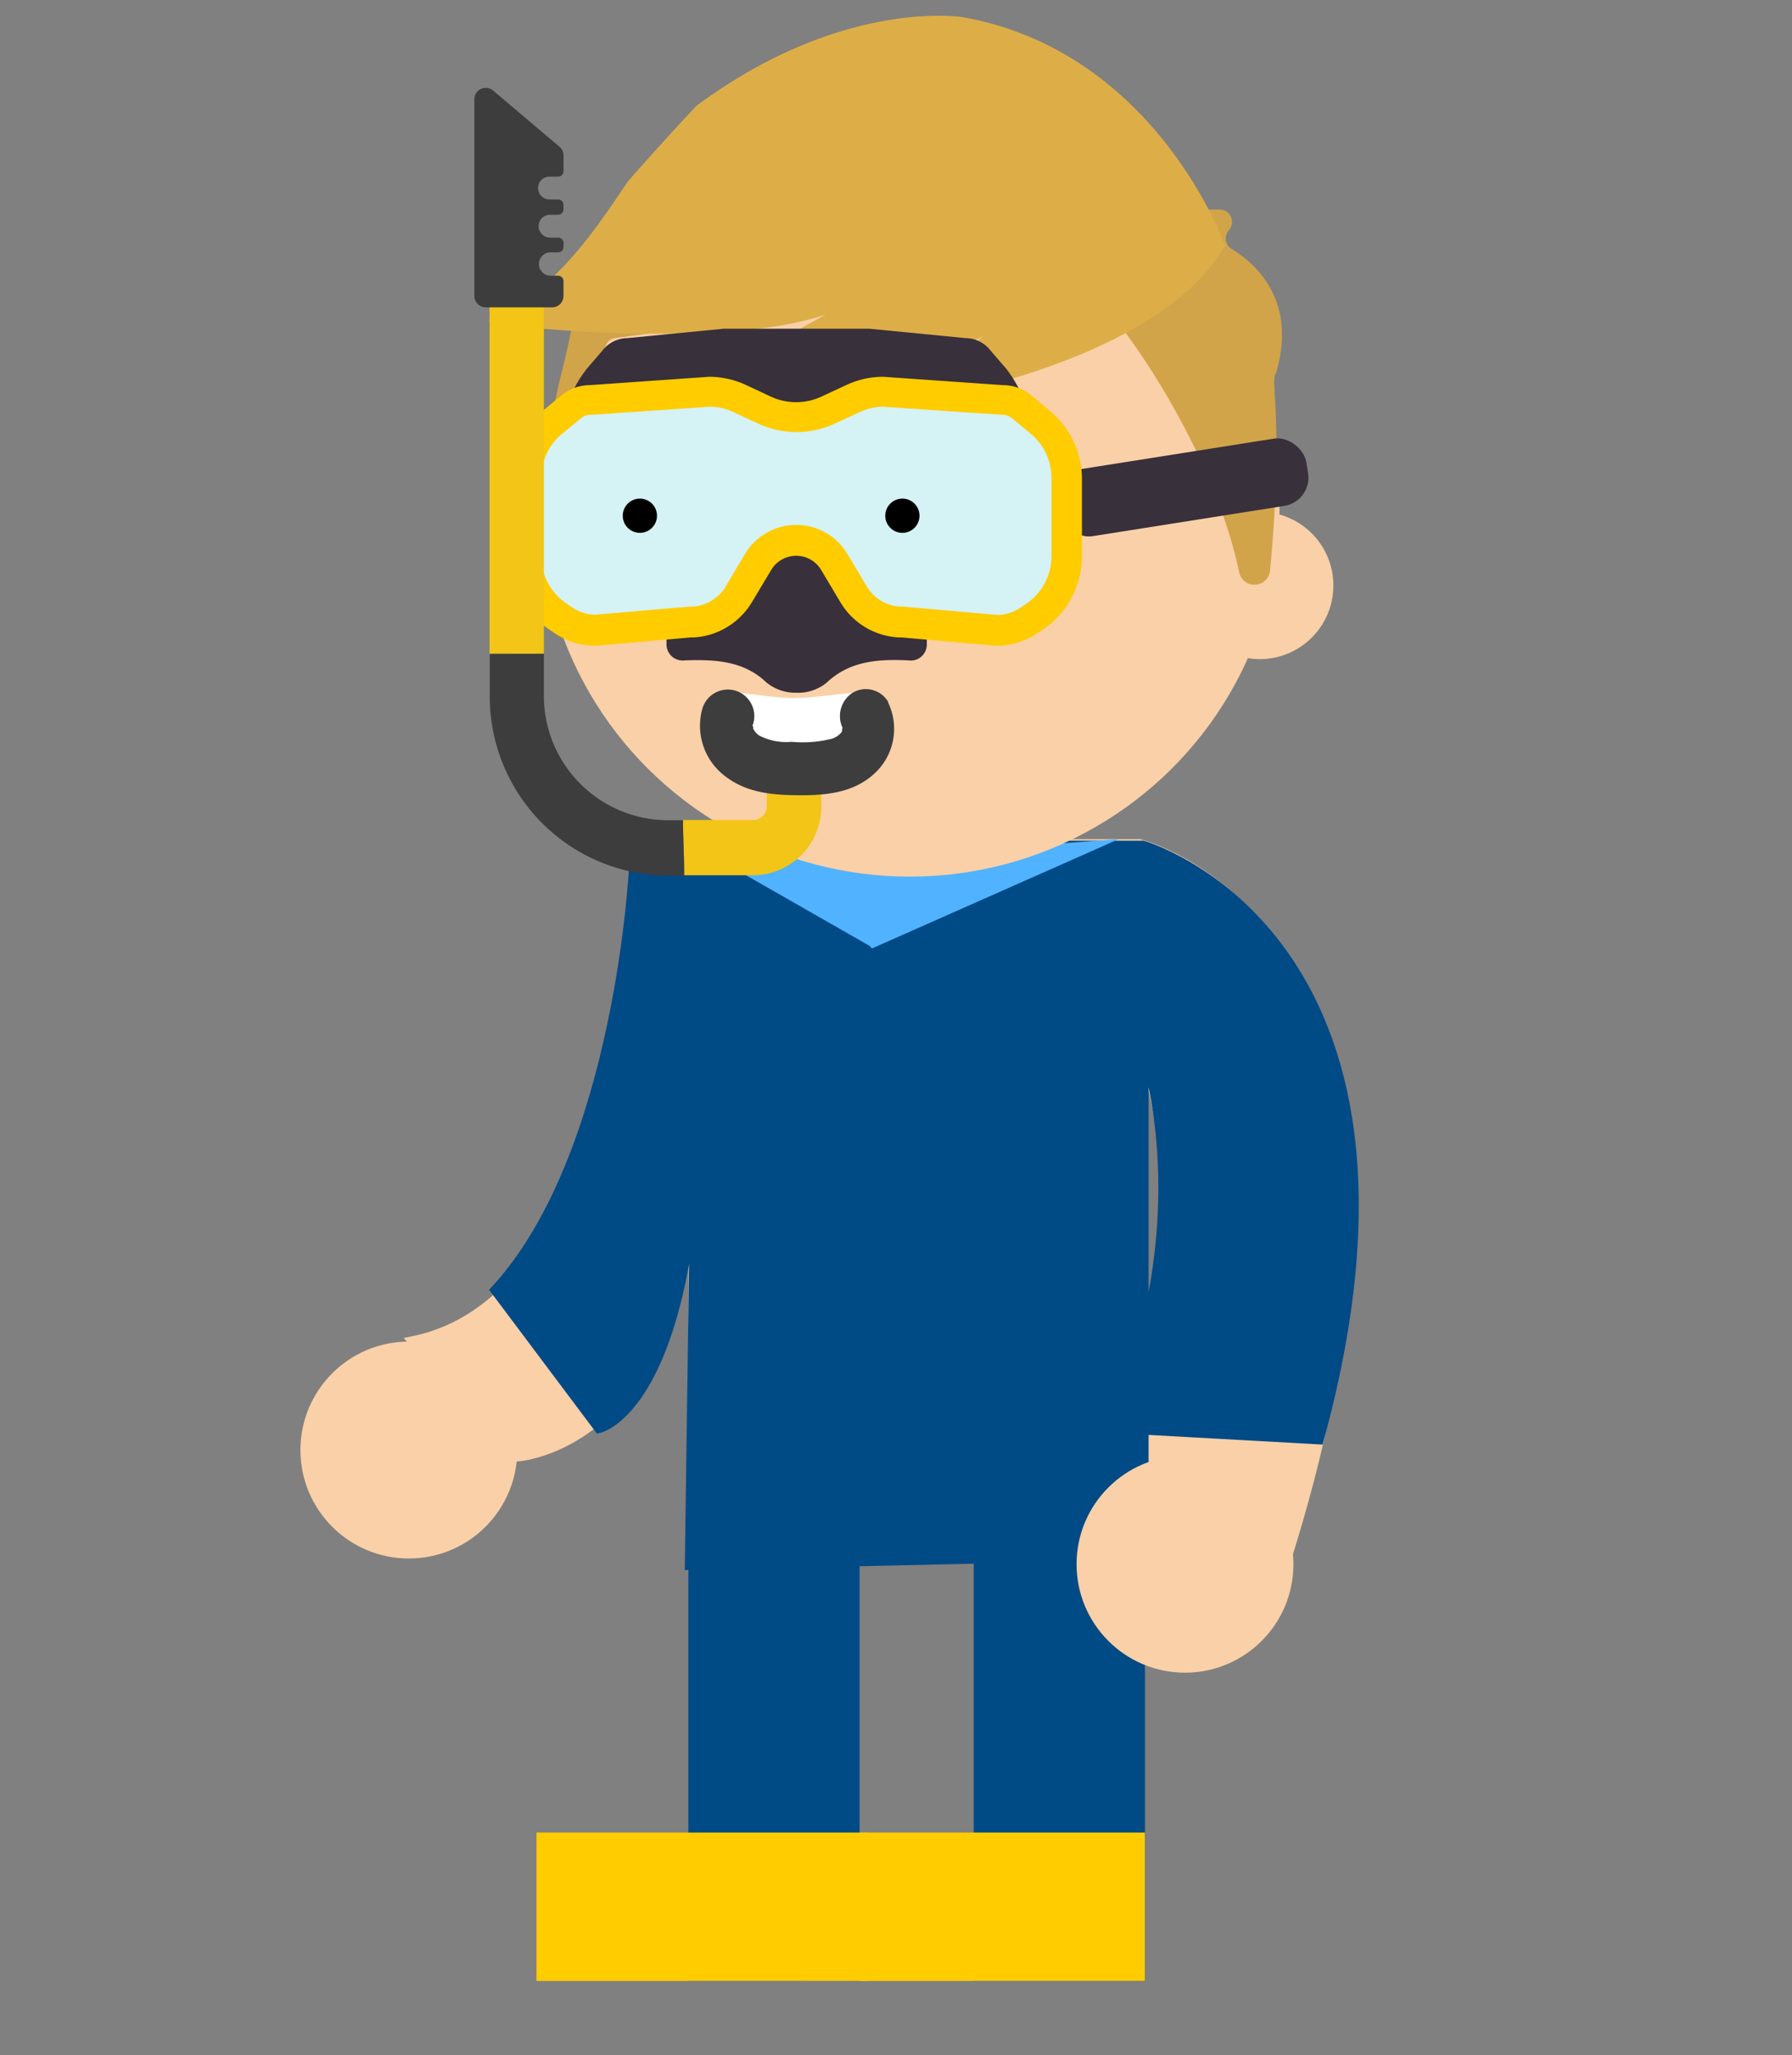 <svg viewBox="0 0 157 180" xmlns="http://www.w3.org/2000/svg"><rect x="0" y="0" width="157" height="180" fill="#808080" stroke="none"/><path d="m85.82 133h14v40h-14z" fill="#004a86" stroke="#004a86" stroke-miterlimit="10" transform="matrix(-1 0 0 -1 185.63 306)"/><path d="m70.32 160.5h30v13h-30z" fill="#fc0" transform="matrix(-1 0 0 -1 170.63 334)"/><path d="m60.82 134h14v39h-14z" fill="#004a86" stroke="#004a86" stroke-miterlimit="10" transform="matrix(-1 0 0 -1 135.63 307)"/><path d="m47 160.5h29v13h-29z" fill="#fc0" transform="matrix(-1 0 0 -1 123 334)"/><path d="m60.82 92v44h39v-45c6.5 17.5-2.5 41.5-2.5 41.5l15 5c18-56-12.5-63.5-12.5-63.5h-35l-5 1-3.5.5s-1 38-20 42l9 10s18-1 15.5-35.5" fill="#f9d0a7" stroke="#f9d0a7" stroke-miterlimit="10"/><circle cx="35.82" cy="127" fill="#f9d0a7" r="9.5"/><path d="m61.13 92.13-.63 44.87 39.63-.87v-45c5.37 17.87-2.63 33.87-2.63 33.87l18 1c12-44-15.37-51.87-15.37-51.87h-35l-5 1-4.5.5s-1.13 25.37-12.13 37.37l9 12s9-2 8.63-32.87" fill="#004a86" stroke="#004a86" stroke-miterlimit="10"/><circle cx="103.82" cy="137" fill="#f9d0a7" r="9.5"/><path d="m84 74.52-8 2c-.21.69-.17 6.88.46 6.52l21.54-9.54z" fill="#51b3ff"/><path d="m76.46 76-8-1.5-6 .5 14 8c.28.18.16-6.7 0-7z" fill="#51b3ff"/><ellipse cx="79.71" cy="44.64" fill="#f9d0a7" rx="32.39" ry="32.14"/><circle cx="110.37" cy="51.28" fill="#f9d0a7" r="6.45"/><path d="m48 39.81c.46-5.47 1.31-6.81 2.22-11.81a1.07 1.07 0 0 1 .57-.78l22.76-11.57a1.07 1.07 0 0 1 .63-.11l22.37 2.81h10.3a1.09 1.09 0 0 1 .82 1.81 1.08 1.08 0 0 0 .23 1.64c2 1.21 5.74 4.39 3.94 10.72a1.22 1.22 0 0 1 -.1.24c-.43.8.73 4.45-.47 17.23a1.37 1.37 0 0 1 -2.7.15c-2.11-10.14-9.64-21.74-14.07-25.72a1.07 1.07 0 0 0 -.93-.23l-39.74 5.43a1.08 1.08 0 0 0 -.51.26c-.54.51-1.72 5.17-2.77 10.3a1.31 1.31 0 0 1 -2.55-.37z" fill="#d1a44a"/><path d="m78.73 35.32c2.59-.17 22.9-3.74 28.59-13.82 0 0-6-17-23-20 0 0-10.47-1.7-23.21 7.7-.37.28-5.85 6.35-6.12 6.73-1.91 2.73-6.19 9.82-11.93 11.87a.3.3 0 0 0 .06.58c5 .54 21 2 29.23-.84l-9.35 5.22a.2.2 0 0 0 .11.38c4.13-.39 20.88-2 23.17-3.79l-7.61 5.79a.1.1 0 0 0 .06.18z" fill="#ddae47"/><g fill="#38303b"><rect height="5.96" rx="2.5" transform="matrix(.988 -.156 .156 .988 -5.39 16.72)" width="22" x="92.64" y="39.67"/><path d="m69.78 47.49h11.42v8.94a1.4 1.4 0 0 1 -1.59 1.41c-2.55-.12-5.1 0-7.14 1.91a3.9 3.9 0 0 1 -2.67.92 4 4 0 0 1 -2.68-.92c-2-1.91-4.59-2-7.14-1.91a1.42 1.42 0 0 1 -1.59-1.41v-8.94z"/><path d="m51 41.62a1.92 1.92 0 0 1 -1.91-1.91v-.41a11 11 0 0 1 2.32-7l1.37-1.6a2.85 2.85 0 0 1 2-1.08h.13l8.49-.83h12.76l8.49.83h.13a2.79 2.79 0 0 1 2 1.08l1.38 1.6a11.08 11.08 0 0 1 2.31 7v.39a1.92 1.92 0 0 1 -1.91 1.91h-37.56z"/></g><path d="m47.53 36 1.65-1.37a4 4 0 0 1 2.5-.9l10.46-.73a7.71 7.71 0 0 1 3.24.73l2.14 1a5.27 5.27 0 0 0 4.46 0l2.15-1a7.66 7.66 0 0 1 3.23-.73l10.49.73a3.91 3.91 0 0 1 2.5.9l1.65 1.37a7.74 7.74 0 0 1 2.79 5.94v6.79a7.71 7.71 0 0 1 -3.43 6.41l-.47.32a6.52 6.52 0 0 1 -3.6 1.1l-8.29-.73h-.25a6.33 6.33 0 0 1 -5.15-3.13l-1.65-2.77a2.55 2.55 0 0 0 -4.39 0l-1.66 2.77a6.36 6.36 0 0 1 -5.15 3.13h-.26l-8.29.73a6.49 6.49 0 0 1 -3.6-1.1l-.47-.32a7.68 7.68 0 0 1 -3.43-6.41v-6.79a7.91 7.91 0 0 1 2.83-5.94z" fill="#fc0"/><path d="m87.42 53.86a3.7 3.7 0 0 0 2-.65l.47-.32a5 5 0 0 0 2.23-4.18v-6.79a5 5 0 0 0 -1.81-3.92l-1.65-1.37a1.23 1.23 0 0 0 -.81-.3h-.09l-10.44-.71a5.05 5.05 0 0 0 -2 .47l-2.15 1a8 8 0 0 1 -6.77 0l-2.15-1a4.9 4.9 0 0 0 -2-.47l-10.44.71h-.08a1.26 1.26 0 0 0 -.82.3l-1.67 1.37a5 5 0 0 0 -1.82 3.88v6.81a5 5 0 0 0 2.23 4.18l.47.33a3.8 3.8 0 0 0 2 .64l8.28-.71h.28a3.64 3.64 0 0 0 2.93-1.82l1.65-2.77a5.23 5.23 0 0 1 9 0l1.65 2.77a3.64 3.64 0 0 0 2.93 1.82h.26z" fill="#d5f2f5"/><circle cx="56.06" cy="45.17" r="1.5"/><circle cx="79.06" cy="45.17" r="1.5"/><path d="m62.55 62.63c0 3.21 3.35 5.81 7.5 5.81s7.5-2.6 7.5-5.81-3.86-1.5-8-1.5-7-1.71-7 1.5z" fill="#fff"/><path d="m42.89 24.24h4.76v33h-4.76z" fill="#f2c516"/><path d="m59.82 71.82h6.18a1.19 1.19 0 0 0 1.18-1.2v-3.62h4.77v3.66a6 6 0 0 1 -5.93 6h-6.08c0-1.61-.08-3.23-.12-4.84z" fill="#f2c516"/><g fill="#3d3d3d"><path d="m47.65 57.27v3.57a10.9 10.9 0 0 0 10.78 11h1.41c0 1.61.12 3.23.08 4.85h-1.49a15.68 15.68 0 0 1 -15.52-15.84v-3.57z"/><path d="m77.8 61.51a5.31 5.31 0 0 1 -1.28 6.32c-1.84 1.64-4.26 1.84-6.6 1.82s-4.6-.23-6.48-1.74a5.52 5.52 0 0 1 -1.91-5.82 2.3 2.3 0 1 1 4.47 1.25c-.2.63-.07-.27-.07.36 0-.41.15.32 0 0a1.71 1.71 0 0 0 .55.7 5.07 5.07 0 0 0 2.87.57 10.53 10.53 0 0 0 3.54-.27 1.86 1.86 0 0 0 .83-.56c.11-.11 0-.57.16-.27a2.43 2.43 0 0 1 .81-3.19 2.27 2.27 0 0 1 3.14.82z"/><path d="m43.19 7.92 5.81 4.92a1 1 0 0 1 .37.78v1.38a.47.47 0 0 1 -.47.47h-.76a1 1 0 0 0 0 2h.76a.47.47 0 0 1 .47.47v.39a.48.48 0 0 1 -.47.48h-.71a1 1 0 0 0 0 2h.71a.47.47 0 0 1 .47.48v.34a.47.47 0 0 1 -.47.47h-.66a1 1 0 0 0 0 2.05h.66a.47.47 0 0 1 .47.47v1.3a1 1 0 0 1 -1 1h-5.81a1 1 0 0 1 -1-1v-17.29a1 1 0 0 1 1.63-.71z"/></g></svg>